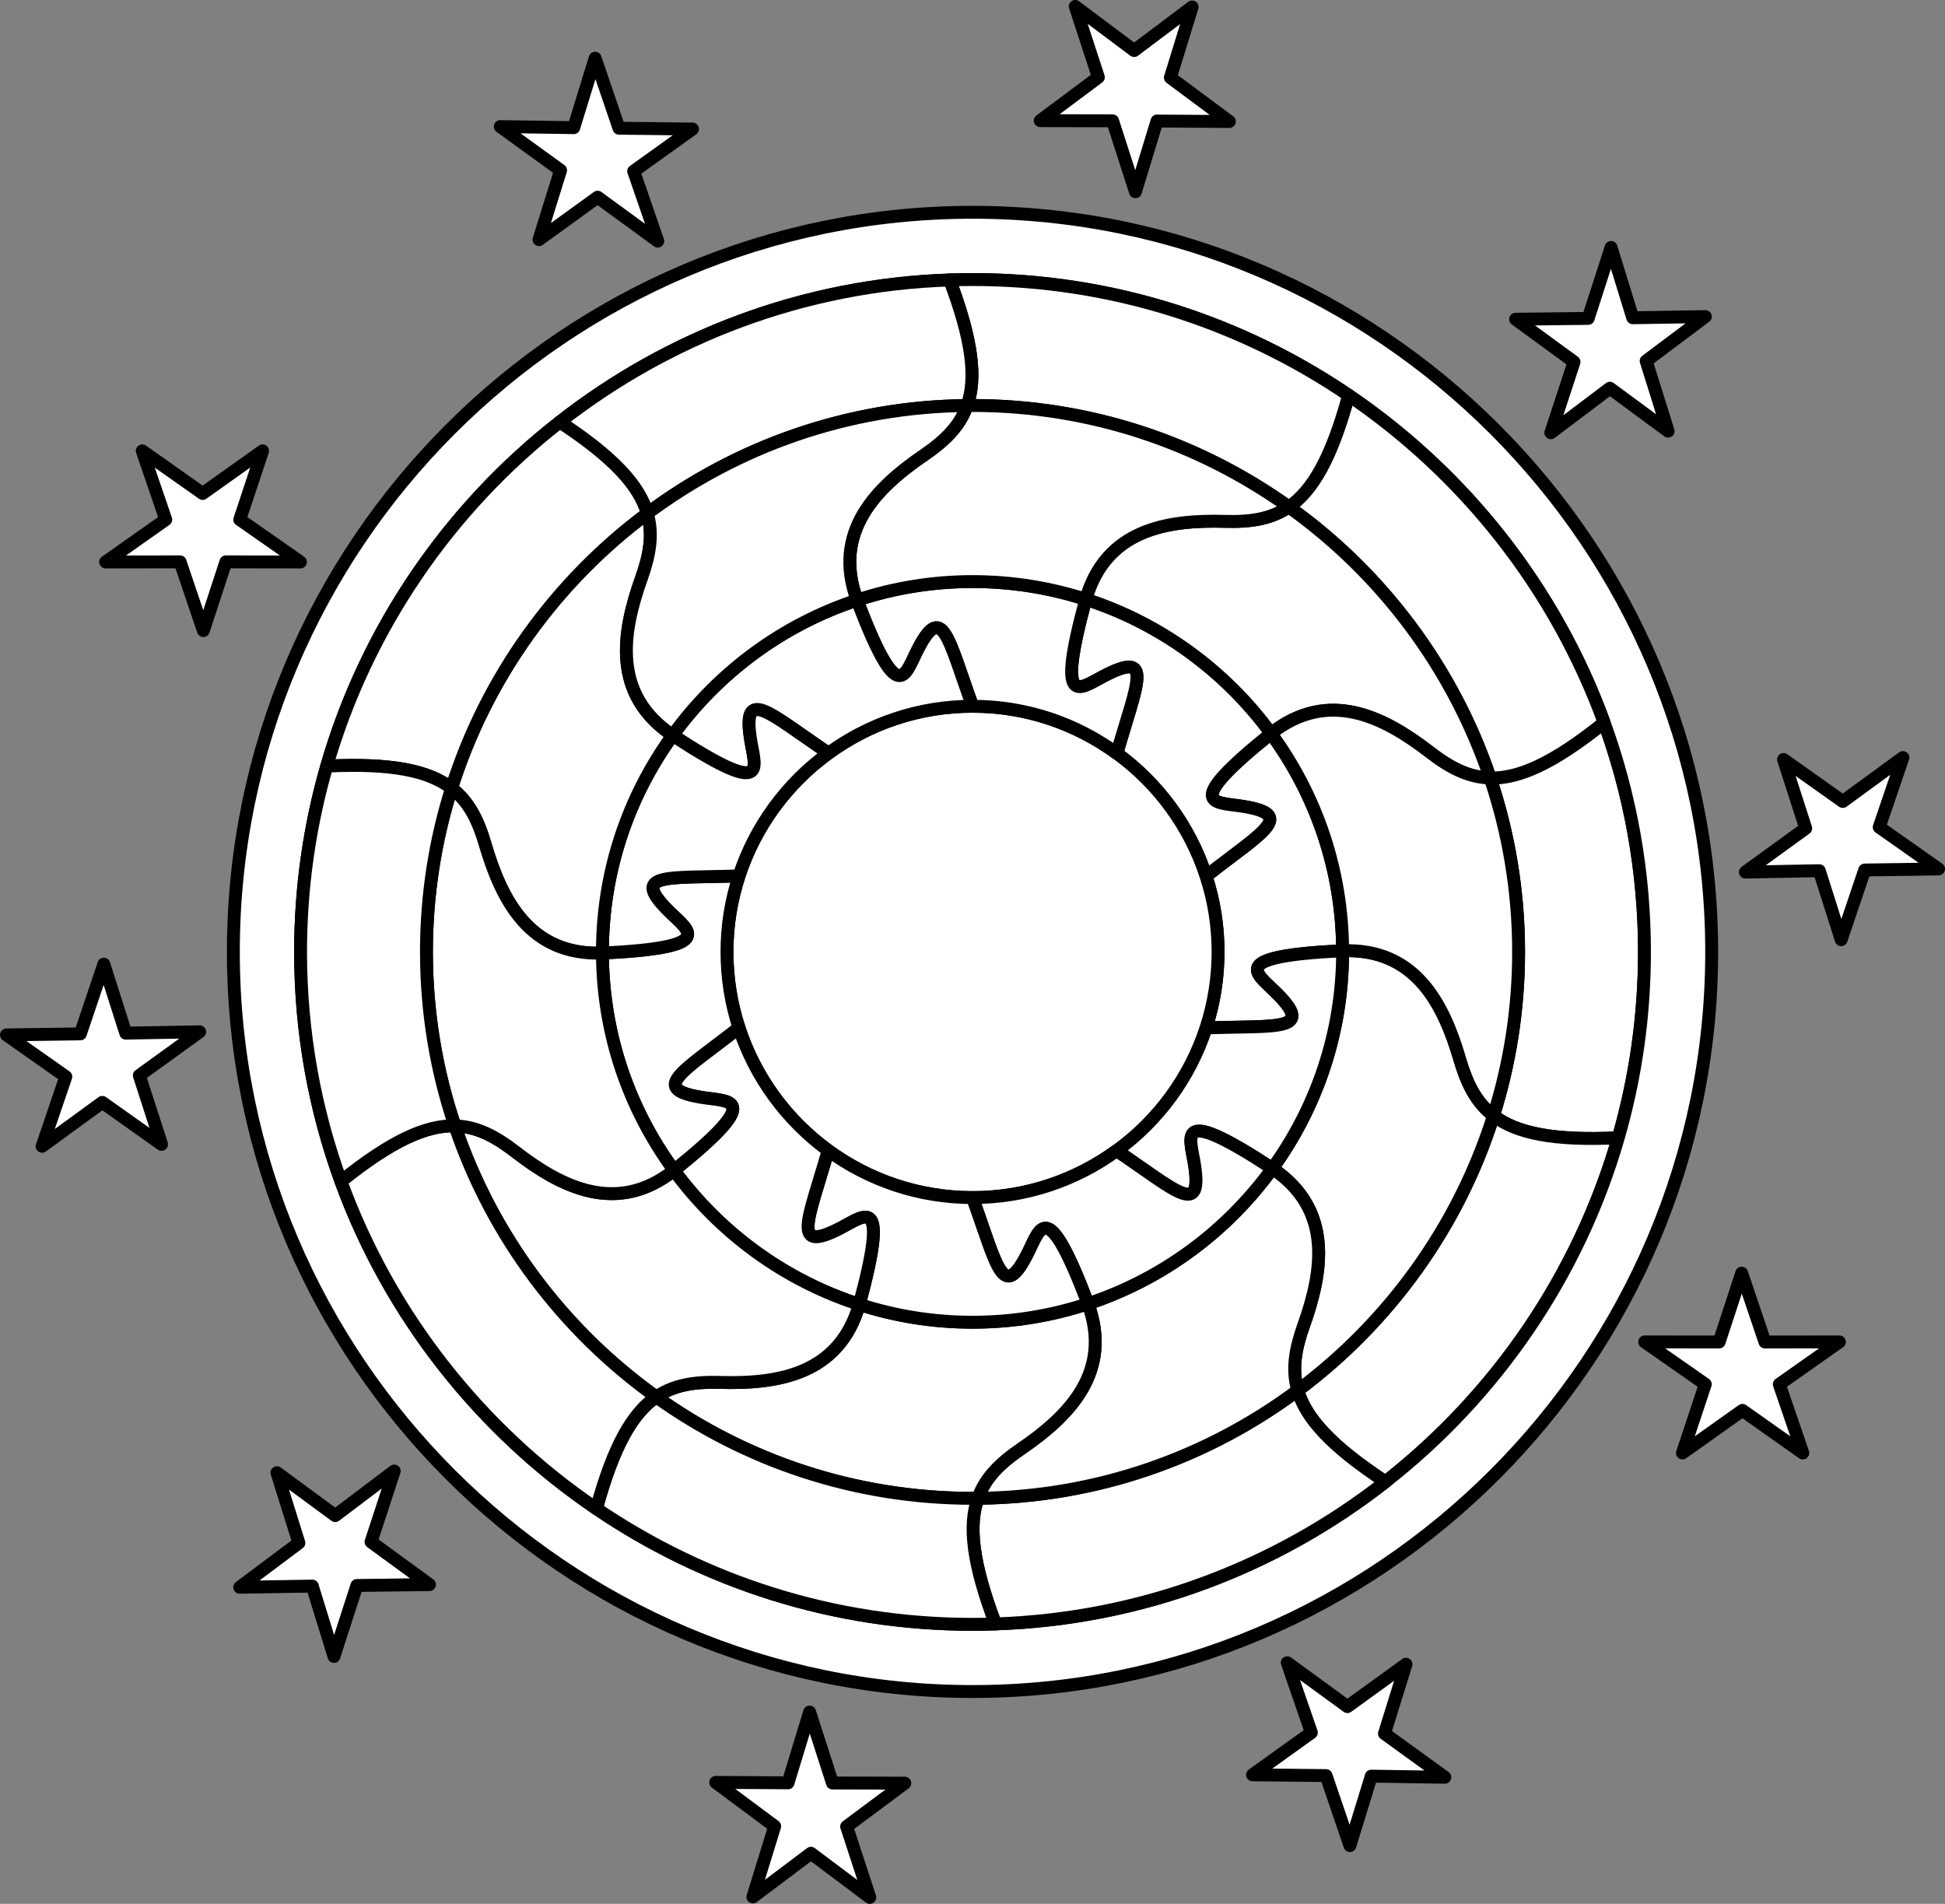 <?xml version="1.0" encoding="utf-8"?>
<svg version="1.2" baseProfile="tiny" id="Layer_1" xmlns="http://www.w3.org/2000/svg" xmlns:xlink="http://www.w3.org/1999/xlink"
	 x="0px" y="0px" width="452.58px" height="442.95px" viewBox="0 0 452.58 442.95" xml:space="preserve">
<rect x="0" y="0" width="452.58" height="442.95" fill="#808080" stroke="none"/>
<g>
	<g id="XMLID_1_">
		<g>
			<polygon fill="#FFFFFE" stroke="#000000" stroke-width="3" stroke-linecap="round" stroke-linejoin="round" points="451.08,202.17 433.89,202.42 428.42,218.63 423.33,202.58 406.13,202.9 420.17,192.72 
				415.01,176.7 428.79,186.47 442.79,176.25 437.27,192.45 			"/>
			<polygon fill="#FFFFFE" stroke="#000000" stroke-width="3" stroke-linecap="round" stroke-linejoin="round" points="428.01,312.21 414.02,322.06 419.49,338.05 405.44,328.14 391.49,338.05 396.8,322.06 
				382.7,312.21 400.03,312.23 405.27,296.22 410.68,312.23 			"/>
			<polygon fill="#FFFFFE" stroke="#000000" stroke-width="3" stroke-linecap="round" stroke-linejoin="round" points="396.81,73.66 383.04,83.98 388.15,100.31 374.6,90.32 360.86,100.69 366.26,84.21 352.66,74.27 
				369.55,74.08 374.88,57.57 379.92,73.93 			"/>
			<path fill="#FFFFFE" stroke="#000000" stroke-width="3" stroke-linecap="round" stroke-linejoin="round" d="M382.65,221.47c0,14.99-2.13,29.5-6.1,43.25c-15.08,0.73-23.7-1.07-29.03-5.16
				c3.79-12.03,5.84-24.83,5.84-38.09c0-14.14-2.33-27.75-6.62-40.47c6.71,0.17,14.75-3.43,26.52-12.89
				C379.33,184.77,382.65,202.75,382.65,221.47z"/>
			<path fill="#FFFFFE" stroke="#000000" stroke-width="3" stroke-linecap="round" stroke-linejoin="round" d="M347.52,259.56c5.33,4.09,13.95,5.89,29.03,5.16c-9.25,32.07-28.52,59.97-54.18,80.04
				c-12.63-8.29-18.52-14.82-20.4-21.27C323.22,307.66,339.39,285.37,347.52,259.56z"/>
			<path fill="#FFFFFE" stroke="#000000" stroke-width="3" stroke-linecap="round" stroke-linejoin="round" d="M322.37,344.76c25.66-20.07,44.93-47.97,54.18-80.04c3.97-13.75,6.1-28.26,6.1-43.25
				c0-18.72-3.32-36.7-9.39-53.36c-11.37-31.19-32.41-57.79-59.45-76.15c-25-16.98-55.14-26.92-87.51-26.92
				c-1.78,0-3.56,0.03-5.33,0.1c-34.1,1.14-65.5,13.31-90.72,33.05c-25.68,20.06-44.96,47.96-54.22,80.05
				c-3.96,13.74-6.09,28.24-6.09,43.23c0,18.72,3.32,36.7,9.39,53.37c11.37,31.19,32.41,57.8,59.45,76.16
				c25,16.98,55.14,26.92,87.52,26.92c1.78,0,3.56-0.03,5.33-0.1C265.74,376.68,297.14,364.5,322.37,344.76z M226.3,49.39
				c94.73,0,171.99,77.3,171.99,172.08c0,94.78-77.26,172.08-171.99,172.08c-94.74,0-172-77.3-172-172.08
				C54.3,126.69,131.56,49.39,226.3,49.39z"/>
			<path fill="#FFFFFE" stroke="#000000" stroke-width="3" stroke-linecap="round" stroke-linejoin="round" d="M373.26,168.11c-11.77,9.46-19.81,13.06-26.52,12.89c-8.64-25.63-25.25-47.64-46.85-63.06
				c5.55-3.79,9.95-11.41,13.92-25.98C340.85,110.32,361.89,136.92,373.26,168.11z"/>
			<polygon fill="#FFFFFE" stroke="#000000" stroke-width="3" stroke-linecap="round" stroke-linejoin="round" points="336.19,413.5 319.08,413.24 314.11,429.4 308.56,413.11 291.45,412.93 305.14,403.11 
				299.53,386.85 313.53,397.06 327.16,387.2 322.15,403.33 			"/>
			<path fill="#FFFFFE" stroke="#000000" stroke-width="3" stroke-linecap="round" stroke-linejoin="round" d="M346.74,181c-5.09-0.12-9.42-2.43-14.04-5.99c-10.71-8.27-23.59-14.83-36.89-4.41
				c-0.02,0.02-0.04,0.03-0.06,0.05c-10.62-14.5-25.66-25.57-43.1-31.2v-0.01c4.64-16.25,18.9-18.53,32.43-18.14
				c5.8,0.17,10.63-0.51,14.81-3.36C321.49,133.36,338.1,155.37,346.74,181z"/>
			<path fill="#FFFFFE" stroke="#000000" stroke-width="3" stroke-linecap="round" stroke-linejoin="round" d="M312.42,221.2c16.89-0.61,23.46,12.26,27.26,25.26c1.64,5.6,3.79,10.01,7.84,13.1
				c-8.13,25.81-24.3,48.1-45.55,63.93c-1.42-4.86-0.57-9.66,1.38-15.12c4.55-12.76,6.8-27.03-7.22-36.47
				c-0.02-0.01-0.04-0.03-0.06-0.04c10.28-14.19,16.34-31.6,16.34-50.39C312.41,221.38,312.41,221.29,312.42,221.2L312.42,221.2z"/>
			<path fill="#FFFFFE" stroke="#000000" stroke-width="3" stroke-linecap="round" stroke-linejoin="round" d="M301.97,323.49c1.88,6.45,7.77,12.98,20.4,21.27c-25.23,19.74-56.63,31.92-90.74,33.06
				c-5.36-14.13-6.31-22.89-4.08-29.23C255.38,348.32,281.12,339.03,301.97,323.49z"/>
			<path fill="#FFFFFE" stroke="#000000" stroke-width="3" stroke-linecap="round" stroke-linejoin="round" d="M296.65,230.64c9.69,9.46,0.86,7.91-16.03,8.52c1.82-5.57,2.81-11.52,2.81-17.69
				c0-6.15-0.98-12.08-2.8-17.63l0.02-0.01c13.3-10.42,21.33-14.37,7.94-16.32c-6.29-0.92-13.48-0.25,7.16-16.86
				c10.42,14.19,16.6,31.67,16.66,50.55C285.88,222.5,292.09,226.18,296.65,230.64z"/>
			<path fill="#FFFFFE" stroke="#000000" stroke-width="3" stroke-linecap="round" stroke-linejoin="round" d="M277.83,270.26c2.29,13.34-3.95,6.92-17.97-2.52l-0.03-0.04c9.64-7.01,17.02-16.97,20.79-28.54
				c16.89-0.61,25.72,0.94,16.03-8.52c-4.56-4.46-10.77-8.14,15.76-9.44c0,0.09,0,0.18,0,0.27c0,18.79-6.06,36.2-16.34,50.39
				C273.91,257.35,276.76,263.99,277.83,270.26z"/>
			<path fill="#FFFFFE" stroke="#000000" stroke-width="3" stroke-linecap="round" stroke-linejoin="round" d="M313.81,91.96c-3.97,14.57-8.37,22.19-13.92,25.98c-20.79-14.85-46.2-23.6-73.59-23.6
				c-0.42,0-0.84,0-1.26,0.01c2.23-6.33,1.28-15.09-4.07-29.21c1.77-0.07,3.55-0.1,5.33-0.1C258.67,65.04,288.81,74.98,313.81,91.96
				z"/>
			<path fill="#FFFFFE" stroke="#000000" stroke-width="3" stroke-linecap="round" stroke-linejoin="round" d="M296.13,271.9c14.02,9.44,11.77,23.71,7.22,36.47c-1.95,5.46-2.8,10.26-1.38,15.12
				c-20.85,15.54-46.59,24.83-74.42,25.1c1.69-4.8,5.21-8.21,10.03-11.5c11.18-7.65,21.38-17.87,15.59-33.76v-0.01
				c17.39-5.74,32.37-16.9,42.9-31.46C296.09,271.87,296.11,271.89,296.13,271.9z"/>
			<path fill="#FFFFFE" stroke="#000000" stroke-width="3" stroke-linecap="round" stroke-linejoin="round" d="M339.68,246.46c-3.8-13-10.37-25.87-27.26-25.26h-0.01c-0.06-18.88-6.24-36.36-16.66-50.55
				c0.02-0.02,0.04-0.03,0.06-0.05c13.3-10.42,26.18-3.86,36.89,4.41c4.62,3.56,8.95,5.87,14.04,5.99
				c4.29,12.72,6.62,26.33,6.62,40.47c0,13.26-2.05,26.06-5.84,38.09C343.47,256.47,341.32,252.06,339.68,246.46z"/>
			<path fill="#FFFFFE" stroke="#000000" stroke-width="3" stroke-linecap="round" stroke-linejoin="round" d="M288.59,187.51c13.39,1.95,5.36,5.9-7.94,16.32l-0.02,0.01c-3.76-11.57-11.13-21.54-20.76-28.56
				l0.03-0.04c4.64-16.25,8.83-24.18-3.16-17.88c-5.64,2.96-11.06,7.74-4.09-17.91c17.44,5.63,32.48,16.7,43.1,31.2
				C275.11,187.26,282.3,186.59,288.59,187.51z"/>
			<polygon fill="#FFFFFE" stroke="#000000" stroke-width="3" stroke-linecap="round" stroke-linejoin="round" points="286.06,28.27 269.22,28.16 264.2,44.62 258.89,28.11 242.05,28.07 255.58,17.98 250.2,1.5 
				263.9,11.76 277.4,1.62 272.33,18.06 			"/>
			<path fill="#FFFFFE" stroke="#000000" stroke-width="3" stroke-linecap="round" stroke-linejoin="round" d="M280.63,203.84c1.82,5.55,2.8,11.48,2.8,17.63c0,6.17-0.99,12.12-2.81,17.69
				c-3.77,11.57-11.15,21.53-20.79,28.54c-9.43,6.87-21.02,10.93-33.53,10.93c-0.01,0-0.02,0-0.03,0
				c-12.52-0.01-24.12-4.08-33.55-10.96c-9.63-7.03-17-16.99-20.77-28.56c-1.81-5.56-2.79-11.49-2.79-17.64
				c0-6.17,0.99-12.12,2.81-17.69c3.78-11.56,11.16-21.52,20.8-28.53c9.43-6.87,21.02-10.93,33.53-10.93c0.01,0,0.01,0,0.02,0
				c12.52,0,24.12,4.07,33.55,10.96C269.5,182.3,276.87,192.27,280.63,203.84z"/>
			<path fill="#FFFFFE" stroke="#000000" stroke-width="3" stroke-linecap="round" stroke-linejoin="round" d="M226.3,278.63c12.51,0,24.1-4.06,33.53-10.93l0.03,0.04c14.02,9.44,20.26,15.86,17.97,2.52
				c-1.07-6.27-3.92-12.91,18.24,1.6c-10.53,14.56-25.51,25.72-42.9,31.46c-9.43-24.84-11.01-17.79-13.85-12.07
				c-5.99,12.14-7.25,3.27-13.05-12.62C226.28,278.63,226.29,278.63,226.3,278.63z"/>
			<path fill="#FFFFFE" stroke="#000000" stroke-width="3" stroke-linecap="round" stroke-linejoin="round" d="M256.74,157.36c11.99-6.3,7.8,1.63,3.16,17.88l-0.03,0.04c-9.43-6.89-21.03-10.96-33.55-10.96v-0.01
				c-5.8-15.89-7.06-24.74-13.05-12.61c-2.84,5.71-4.42,12.76-13.84-12.07c8.46-2.81,17.5-4.32,26.87-4.32
				c9.18,0,18.04,1.45,26.35,4.14C245.68,165.1,251.1,160.32,256.74,157.36z"/>
			<path fill="#FFFFFE" stroke="#000000" stroke-width="3" stroke-linecap="round" stroke-linejoin="round" d="M253.17,303.33c5.79,15.89-4.41,26.11-15.59,33.76c-4.82,3.29-8.34,6.7-10.03,11.5
				c-0.42,0.01-0.83,0.01-1.25,0.01c-27.39,0-52.81-8.75-73.6-23.59c4.18-2.86,9.01-3.54,14.81-3.38
				c13.53,0.4,27.79-1.87,32.43-18.13c0-0.01,0-0.01,0-0.02h0.01c8.31,2.7,17.17,4.15,26.35,4.15c9.37,0,18.41-1.51,26.87-4.31
				V303.33z"/>
			<path fill="#FFFFFE" stroke="#000000" stroke-width="3" stroke-linecap="round" stroke-linejoin="round" d="M252.65,139.44L252.65,139.44c-8.31-2.68-17.17-4.13-26.35-4.13c-9.37,0-18.41,1.51-26.87,4.32
				c0-0.01-0.01-0.01-0.01-0.02c-5.8-15.87,4.41-26.11,15.59-33.74c4.82-3.3,8.34-6.71,10.03-11.52c0.42-0.01,0.84-0.01,1.26-0.01
				c27.39,0,52.8,8.75,73.59,23.6c-4.18,2.85-9.01,3.53-14.81,3.36C271.55,120.91,257.29,123.19,252.65,139.44z"/>
			<path fill="#FFFFFE" stroke="#000000" stroke-width="3" stroke-linecap="round" stroke-linejoin="round" d="M239.32,291.25c2.84-5.72,4.42-12.77,13.85,12.07c-8.46,2.8-17.5,4.31-26.87,4.31
				c-9.18,0-18.04-1.45-26.35-4.15c6.96-25.63,1.54-20.86-4.1-17.89c-11.99,6.29-7.8-1.62-3.16-17.88l0.03-0.04
				c9.43,6.88,21.03,10.95,33.55,10.96C232.07,294.52,233.33,303.39,239.32,291.25z"/>
			<path fill="#FFFFFE" stroke="#000000" stroke-width="3" stroke-linecap="round" stroke-linejoin="round" d="M227.55,348.59c-2.23,6.34-1.28,15.1,4.08,29.23c-1.77,0.07-3.55,0.1-5.33,0.1
				c-32.38,0-62.52-9.94-87.52-26.92c3.98-14.58,8.37-22.2,13.92-25.99c20.79,14.84,46.21,23.59,73.6,23.59
				C226.72,348.6,227.13,348.6,227.55,348.59z"/>
			<path fill="#FFFFFE" stroke="#000000" stroke-width="3" stroke-linecap="round" stroke-linejoin="round" d="M213.27,151.7c5.99-12.13,7.25-3.28,13.05,12.61v0.01c-0.01,0-0.01,0-0.02,0
				c-12.51,0-24.1,4.06-33.53,10.93l-0.04-0.05c-14.02-9.43-20.26-15.86-17.97-2.52c1.08,6.29,3.92,12.92-18.24-1.6
				c10.54-14.56,25.51-25.72,42.91-31.45C208.85,164.46,210.43,157.41,213.27,151.7z"/>
			<path fill="#FFFFFE" stroke="#000000" stroke-width="3" stroke-linecap="round" stroke-linejoin="round" d="M220.97,65.14c5.35,14.12,6.3,22.88,4.07,29.21c-27.83,0.27-53.57,9.57-74.42,25.11
				c-1.87-6.45-7.75-12.99-20.37-21.27C155.47,78.45,186.87,66.28,220.97,65.14z"/>
			<polygon fill="#FFFFFE" stroke="#000000" stroke-width="3" stroke-linecap="round" stroke-linejoin="round" points="210.54,414.87 197,424.96 202.39,441.45 188.7,431.18 175.19,441.34 180.26,424.9 166.53,414.69 
				183.37,414.79 188.39,398.32 193.7,414.83 			"/>
			<path fill="#FFFFFE" stroke="#000000" stroke-width="3" stroke-linecap="round" stroke-linejoin="round" d="M171.95,239.11c3.77,11.57,11.14,21.53,20.77,28.56l-0.03,0.04c-4.64,16.26-8.83,24.17,3.16,17.88
				c5.64-2.97,11.06-7.74,4.1,17.89h-0.01c-17.44-5.62-32.48-16.69-43.1-31.18v-0.01c20.64-16.6,13.45-15.94,7.16-16.86
				C150.61,253.48,158.64,249.54,171.95,239.11z"/>
			<path fill="#FFFFFE" stroke="#000000" stroke-width="3" stroke-linecap="round" stroke-linejoin="round" d="M171.97,203.78c-1.82,5.57-2.81,11.52-2.81,17.69c0,6.15,0.98,12.08,2.79,17.64
				c-13.31,10.43-21.34,14.37-7.95,16.32c6.29,0.92,13.48,0.26-7.16,16.86c-10.42-14.19-16.6-31.67-16.66-50.55
				c26.53-1.28,20.32-4.98,15.76-9.43C146.25,202.86,155.08,204.39,171.97,203.78z"/>
			<polygon fill="#FFFFFE" stroke="#000000" stroke-width="3" stroke-linecap="round" stroke-linejoin="round" points="161.14,30.02 147.45,39.83 153.06,56.1 139.06,45.88 125.42,55.75 130.44,39.62 116.4,29.45 
				133.51,29.7 138.48,13.54 144.03,29.83 			"/>
			<path fill="#FFFFFE" stroke="#000000" stroke-width="3" stroke-linecap="round" stroke-linejoin="round" d="M156.52,171.08c22.16,14.52,19.32,7.89,18.24,1.6c-2.29-13.34,3.95-6.91,17.97,2.52l0.04,0.05
				c-9.64,7.01-17.02,16.97-20.8,28.53c-16.89,0.61-25.72-0.92-16.03,8.53c4.56,4.45,10.77,8.15-15.76,9.43c0-0.09,0-0.18,0-0.27
				C140.18,202.68,146.25,185.26,156.52,171.08z"/>
			<path fill="#FFFFFE" stroke="#000000" stroke-width="3" stroke-linecap="round" stroke-linejoin="round" d="M156.84,272.3c10.62,14.49,25.66,25.56,43.1,31.18c0,0.01,0,0.01,0,0.02
				c-4.64,16.26-18.9,18.53-32.43,18.13c-5.8-0.16-10.63,0.52-14.81,3.38c-21.61-15.43-38.21-37.44-46.85-63.06
				c5.09,0.13,9.42,2.43,14.04,5.99c10.71,8.28,23.59,14.83,36.89,4.4C156.8,272.32,156.82,272.31,156.84,272.3z"/>
			<path fill="#FFFFFE" stroke="#000000" stroke-width="3" stroke-linecap="round" stroke-linejoin="round" d="M156.46,171.04c0.02,0.01,0.04,0.03,0.06,0.04c-10.27,14.18-16.34,31.6-16.34,50.39c0,0.09,0,0.18,0,0.27
				h-0.01c-16.89,0.61-23.44-12.26-27.26-25.24c-1.64-5.61-3.79-10.02-7.84-13.11c8.13-25.81,24.3-48.1,45.55-63.93
				c1.42,4.86,0.57,9.66-1.38,15.12C144.69,147.33,142.44,161.61,156.46,171.04z"/>
			<path fill="#FFFFFE" stroke="#000000" stroke-width="3" stroke-linecap="round" stroke-linejoin="round" d="M199.42,139.61c0,0.01,0.01,0.01,0.01,0.02c-17.4,5.73-32.37,16.89-42.91,31.45
				c-0.02-0.01-0.04-0.03-0.06-0.04c-14.02-9.43-11.77-23.71-7.22-36.46c1.95-5.46,2.8-10.26,1.38-15.12
				c20.85-15.54,46.59-24.84,74.42-25.11c-1.69,4.81-5.21,8.22-10.03,11.52C203.83,113.5,193.62,123.74,199.42,139.61z"/>
			<path fill="#FFFFFE" stroke="#000000" stroke-width="3" stroke-linecap="round" stroke-linejoin="round" d="M156.78,272.34c-13.3,10.43-26.18,3.88-36.89-4.4c-4.62-3.56-8.95-5.86-14.04-5.99
				c-4.29-12.72-6.62-26.34-6.62-40.48c0-13.26,2.05-26.05,5.84-38.08c4.05,3.09,6.2,7.5,7.84,13.11
				c3.82,12.98,10.37,25.85,27.26,25.24h0.01c0.06,18.88,6.24,36.36,16.66,50.55v0.01C156.82,272.31,156.8,272.32,156.78,272.34z"/>
			<path fill="#FFFFFE" stroke="#000000" stroke-width="3" stroke-linecap="round" stroke-linejoin="round" d="M150.62,119.46c-21.25,15.83-37.42,38.12-45.55,63.93c-5.33-4.09-13.95-5.89-29.04-5.15
				c9.26-32.09,28.54-59.99,54.22-80.05C142.87,106.47,148.75,113.01,150.62,119.46z"/>
			<path fill="#FFFFFE" stroke="#000000" stroke-width="3" stroke-linecap="round" stroke-linejoin="round" d="M79.33,274.84c11.77-9.46,19.81-13.06,26.52-12.89c8.64,25.62,25.24,47.63,46.85,63.06
				c-5.55,3.79-9.94,11.41-13.92,25.99C111.74,332.64,90.7,306.03,79.33,274.84z"/>
			<polygon fill="#FFFFFE" stroke="#000000" stroke-width="3" stroke-linecap="round" stroke-linejoin="round" points="99.93,368.67 83.04,368.88 77.71,385.38 72.67,369.02 55.78,369.29 69.55,358.98 64.44,342.64 
				78,352.62 91.73,342.25 86.33,358.74 			"/>
			<path fill="#FFFFFE" stroke="#000000" stroke-width="3" stroke-linecap="round" stroke-linejoin="round" d="M76.03,178.24c15.09-0.74,23.71,1.06,29.04,5.15c-3.79,12.03-5.84,24.82-5.84,38.08
				c0,14.14,2.33,27.76,6.62,40.48c-6.71-0.17-14.75,3.43-26.52,12.89c-6.07-16.67-9.39-34.65-9.39-53.37
				C69.94,206.48,72.07,191.98,76.03,178.24z"/>
			<polygon fill="#FFFFFE" stroke="#000000" stroke-width="3" stroke-linecap="round" stroke-linejoin="round" points="69.9,130.75 52.56,130.72 47.32,146.72 41.91,130.72 24.58,130.75 38.57,120.89 33.1,104.9 
				47.15,114.81 61.1,104.9 55.79,120.89 			"/>
			<polygon fill="#FFFFFE" stroke="#000000" stroke-width="3" stroke-linecap="round" stroke-linejoin="round" points="46.46,240.06 32.42,250.21 37.59,266.25 23.8,256.48 9.8,266.69 15.32,250.5 1.5,240.78 
				18.7,240.54 24.16,224.32 29.26,240.37 			"/>
		</g>
	</g>
</g>
</svg>
